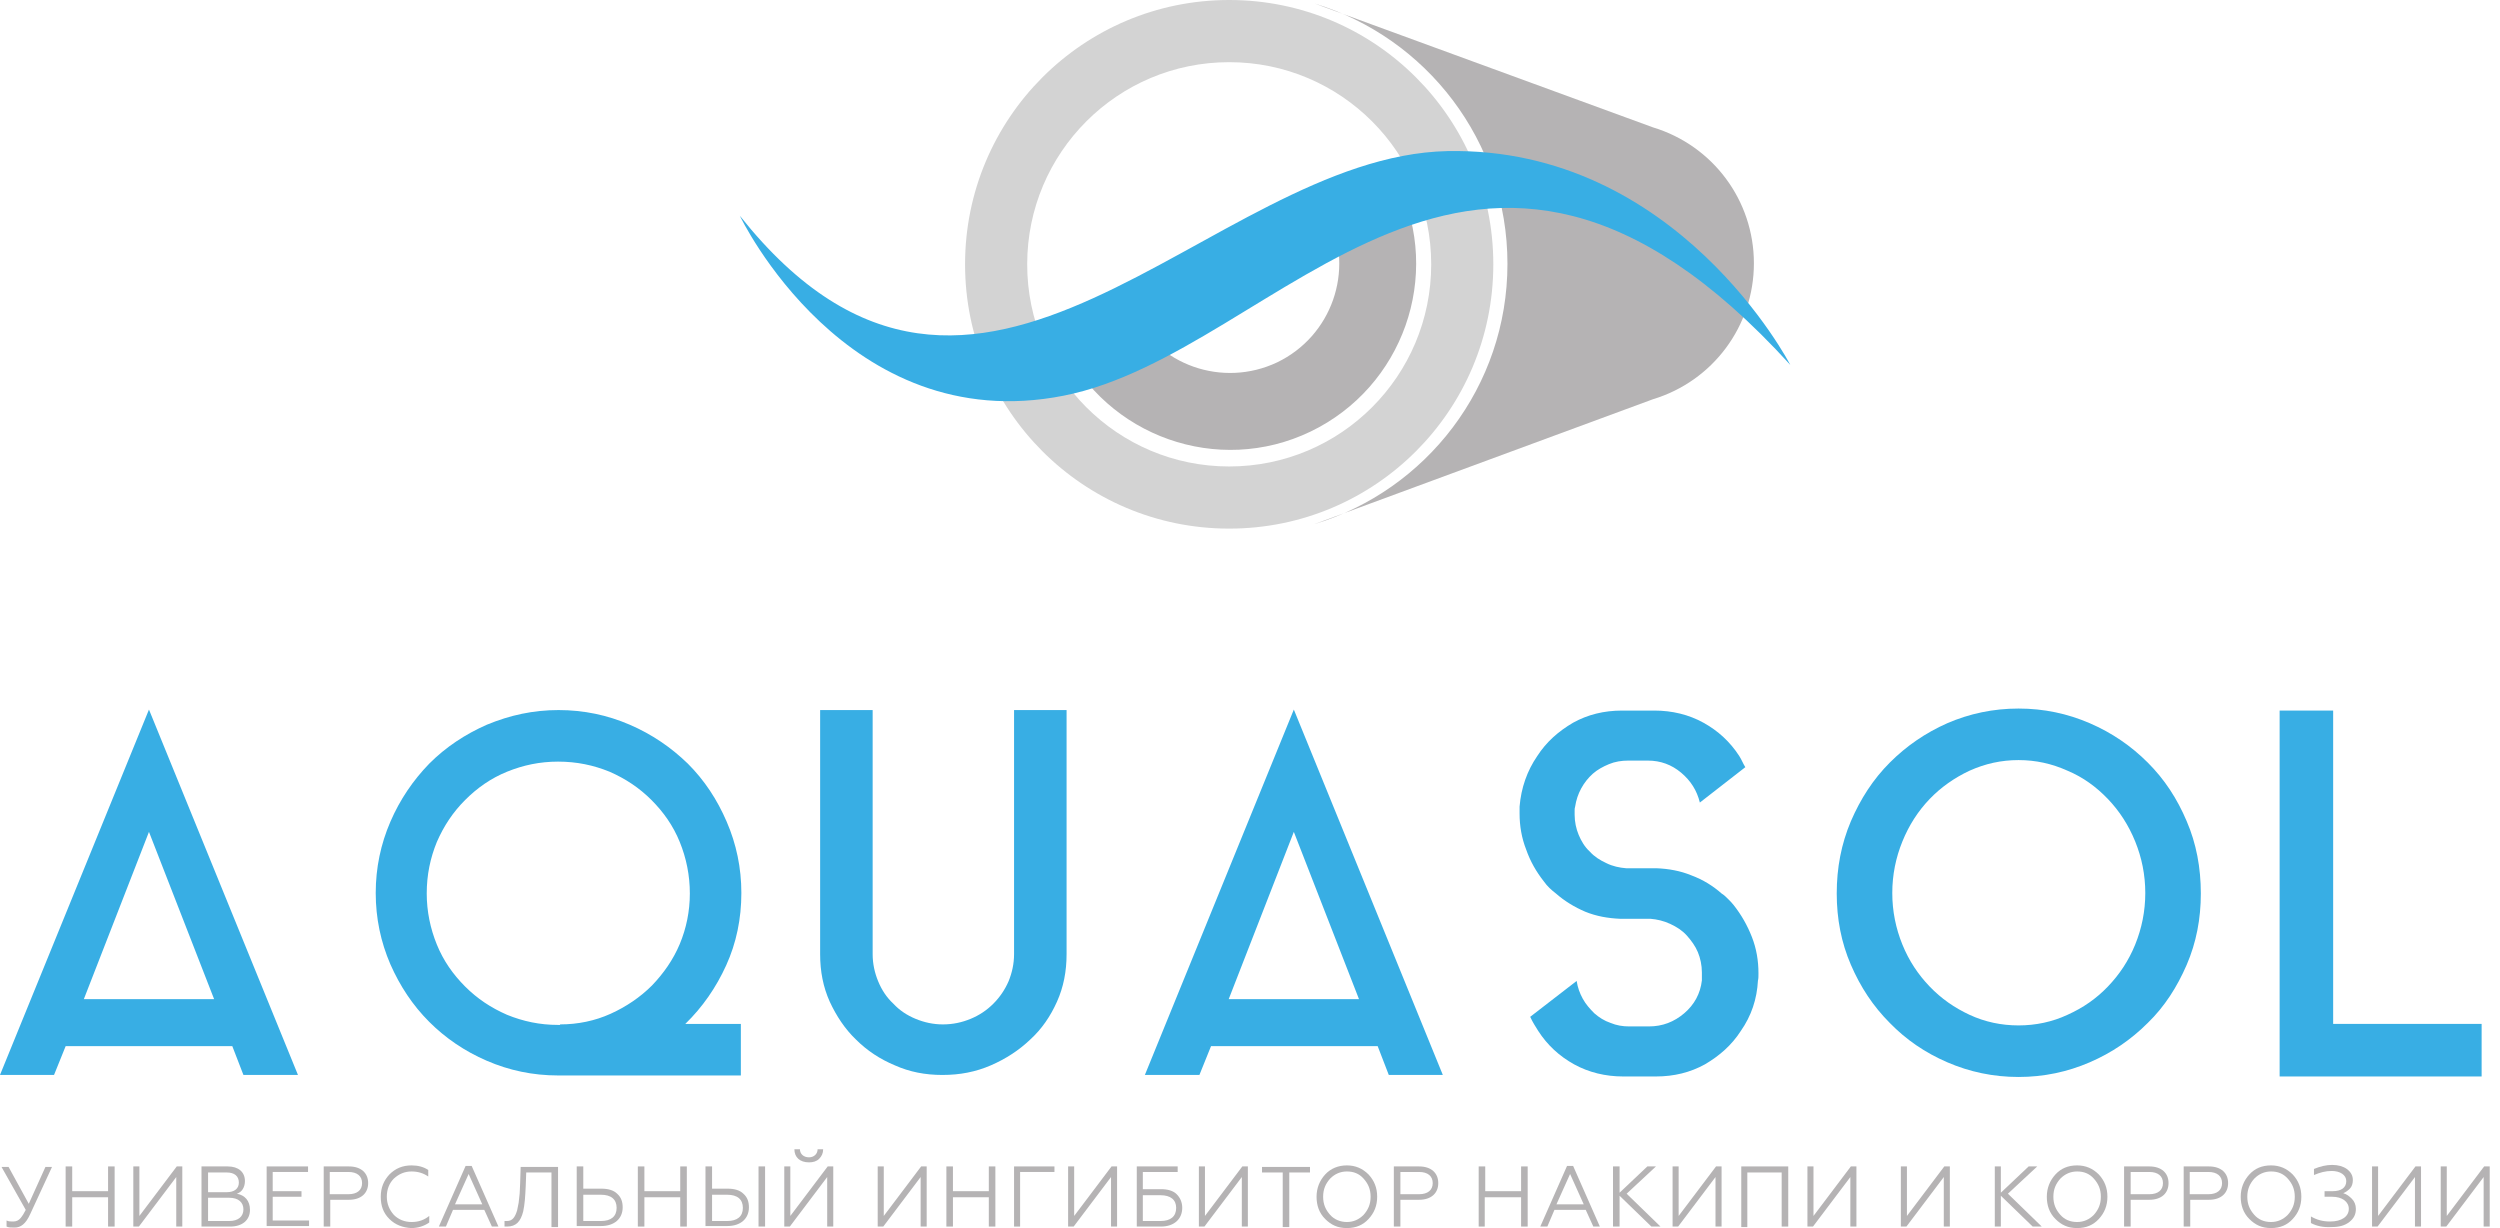 <svg width="114" height="56" viewBox="0 0 114 56" fill="none" xmlns="http://www.w3.org/2000/svg">
<path d="M59.944 0.161C65.033 1.705 68.74 6.43 68.74 12.03C68.74 17.63 65.033 22.354 59.944 23.898L75.373 18.206C78.113 17.376 79.978 14.864 79.978 12.007C79.978 9.149 78.113 6.637 75.373 5.807L59.944 0.161Z" fill="#B5B3B4"/>
<path d="M51.584 14.173C52.782 16.662 55.752 17.699 58.239 16.523C60.726 15.325 61.763 12.352 60.588 9.863L63.743 8.365C65.77 12.583 63.973 17.653 59.759 19.681C55.545 21.709 50.479 19.911 48.452 15.694L51.584 14.173Z" fill="#B5B3B4"/>
<path d="M56.051 0C49.396 0 44.007 5.393 44.007 12.053C44.007 18.713 49.396 24.105 56.051 24.105C62.707 24.105 68.095 18.713 68.095 12.053C68.095 5.393 62.707 0 56.051 0ZM56.051 21.271C50.962 21.271 46.84 17.146 46.84 12.053C46.84 6.96 50.962 2.835 56.051 2.835C61.141 2.835 65.263 6.96 65.263 12.053C65.263 17.146 61.141 21.271 56.051 21.271Z" fill="#D3D3D3"/>
<path d="M48.498 18.044C38.573 20.003 33.737 9.84 33.737 9.84C44.63 23.552 55.085 7.121 66 6.89C76.501 6.683 81.637 16.639 81.637 16.639C67.129 0.691 58.447 16.086 48.498 18.044Z" fill="#38AEE4"/>
<path d="M0 49.017L6.793 32.356L13.587 49.017H11.1L10.593 47.704H2.994L2.464 49.017H0ZM3.823 45.561H9.764L6.793 37.933L3.823 45.561Z" fill="#38AEE4"/>
<path d="M25.47 32.379C26.621 32.379 27.703 32.609 28.717 33.047C29.73 33.485 30.605 34.084 31.365 34.822C32.125 35.582 32.701 36.458 33.138 37.472C33.576 38.486 33.806 39.569 33.806 40.721C33.806 41.897 33.576 43.003 33.115 44.017C32.655 45.031 32.033 45.929 31.25 46.69H33.783V49.041H25.47H25.447C24.295 49.041 23.213 48.81 22.2 48.372C21.186 47.934 20.311 47.335 19.574 46.598C18.814 45.837 18.239 44.962 17.801 43.971C17.364 42.957 17.133 41.873 17.133 40.721C17.133 39.569 17.364 38.486 17.801 37.472C18.239 36.458 18.837 35.582 19.574 34.822C20.334 34.061 21.209 33.485 22.2 33.047C23.259 32.609 24.318 32.379 25.47 32.379ZM25.539 46.713C26.345 46.713 27.128 46.552 27.842 46.229C28.555 45.907 29.2 45.469 29.73 44.938C30.26 44.386 30.697 43.763 30.997 43.049C31.296 42.334 31.457 41.551 31.457 40.744C31.457 39.915 31.296 39.131 30.997 38.394C30.697 37.656 30.26 37.034 29.707 36.481C29.154 35.928 28.532 35.513 27.796 35.19C27.059 34.891 26.299 34.73 25.447 34.73C24.618 34.73 23.858 34.891 23.121 35.19C22.384 35.49 21.762 35.928 21.209 36.481C20.657 37.034 20.242 37.656 19.92 38.394C19.62 39.131 19.459 39.892 19.459 40.744C19.459 41.551 19.62 42.334 19.92 43.072C20.219 43.809 20.657 44.431 21.209 44.985C21.762 45.538 22.384 45.953 23.121 46.275C23.858 46.575 24.618 46.736 25.447 46.736H25.539V46.713Z" fill="#38AEE4"/>
<path d="M46.241 32.379H48.636V43.51C48.636 44.293 48.498 45.008 48.199 45.676C47.899 46.344 47.508 46.92 46.978 47.404C46.472 47.888 45.873 48.28 45.182 48.58C44.491 48.879 43.777 49.018 42.971 49.018C42.188 49.018 41.474 48.879 40.806 48.58C40.139 48.303 39.54 47.911 39.033 47.404C38.527 46.92 38.135 46.321 37.836 45.676C37.536 45.008 37.398 44.293 37.398 43.51V32.379H39.793V43.51C39.793 43.948 39.885 44.362 40.047 44.754C40.208 45.146 40.438 45.492 40.737 45.768C41.014 46.068 41.359 46.298 41.751 46.459C42.142 46.621 42.557 46.713 42.994 46.713C43.455 46.713 43.869 46.621 44.261 46.459C44.652 46.298 44.998 46.068 45.297 45.768C45.596 45.469 45.827 45.123 45.988 44.754C46.149 44.362 46.241 43.948 46.241 43.51V32.379Z" fill="#38AEE4"/>
<path d="M52.206 49.018L58.999 32.356L65.793 49.018H63.329L62.822 47.704H55.223L54.693 49.018H52.206ZM56.029 45.561H61.97L58.999 37.933L56.029 45.561Z" fill="#38AEE4"/>
<path d="M78.505 40.744C78.62 40.813 78.712 40.906 78.804 40.998C78.896 41.09 78.988 41.182 79.057 41.274C79.403 41.712 79.679 42.196 79.886 42.726C80.094 43.256 80.186 43.809 80.186 44.385C80.186 44.524 80.186 44.639 80.163 44.708C80.117 45.561 79.863 46.321 79.38 47.013C78.965 47.658 78.412 48.142 77.745 48.534C77.077 48.902 76.34 49.087 75.511 49.087H74.014C73.208 49.087 72.448 48.902 71.78 48.534C71.112 48.165 70.56 47.658 70.145 47.013C70.03 46.828 69.892 46.621 69.777 46.367L71.895 44.731C71.942 45.031 72.034 45.284 72.172 45.538C72.31 45.791 72.494 45.999 72.701 46.206C72.909 46.39 73.162 46.552 73.438 46.644C73.715 46.759 73.991 46.805 74.29 46.805H75.189C75.81 46.805 76.34 46.598 76.8 46.206C77.261 45.814 77.537 45.307 77.606 44.708C77.606 44.639 77.606 44.593 77.606 44.524C77.606 44.455 77.606 44.408 77.606 44.339C77.606 44.017 77.537 43.694 77.422 43.417C77.307 43.141 77.123 42.888 76.916 42.657C76.708 42.427 76.455 42.265 76.156 42.127C75.856 41.989 75.557 41.92 75.258 41.897H73.968H73.876C73.323 41.873 72.794 41.781 72.287 41.574C71.803 41.367 71.343 41.09 70.951 40.744C70.744 40.583 70.56 40.422 70.399 40.191C70.053 39.753 69.777 39.269 69.593 38.739C69.385 38.209 69.293 37.656 69.293 37.103V36.781C69.362 35.928 69.639 35.144 70.099 34.476C70.514 33.831 71.066 33.347 71.734 32.955C72.402 32.586 73.139 32.402 73.968 32.402H75.442C76.248 32.402 77.008 32.586 77.676 32.955C78.344 33.324 78.896 33.831 79.311 34.476C79.357 34.545 79.403 34.637 79.449 34.729C79.495 34.822 79.541 34.914 79.587 34.983L77.514 36.596C77.376 36.043 77.1 35.605 76.662 35.236C76.225 34.868 75.718 34.683 75.142 34.683H74.244C73.945 34.683 73.646 34.729 73.369 34.845C73.093 34.96 72.84 35.098 72.632 35.282C72.425 35.467 72.241 35.697 72.103 35.951C71.965 36.204 71.872 36.481 71.826 36.781C71.803 36.85 71.803 36.896 71.803 36.965C71.803 37.034 71.803 37.08 71.803 37.149C71.803 37.472 71.872 37.794 71.988 38.071C72.103 38.347 72.264 38.624 72.494 38.831C72.701 39.062 72.955 39.223 73.254 39.361C73.531 39.5 73.853 39.569 74.152 39.592H75.442H75.534C76.087 39.615 76.616 39.707 77.123 39.915C77.676 40.122 78.113 40.399 78.505 40.744Z" fill="#38AEE4"/>
<path d="M92.045 32.31C93.197 32.31 94.279 32.54 95.292 32.978C96.305 33.416 97.18 34.015 97.94 34.776C98.7 35.536 99.276 36.412 99.714 37.449C100.151 38.463 100.358 39.569 100.358 40.744C100.358 41.897 100.151 42.98 99.714 43.994C99.276 45.008 98.7 45.907 97.94 46.644C97.18 47.404 96.305 48.004 95.292 48.441C94.279 48.879 93.197 49.11 92.045 49.11C90.894 49.11 89.811 48.879 88.798 48.441C87.785 48.004 86.91 47.404 86.173 46.644C85.413 45.883 84.837 45.008 84.4 43.994C83.962 42.98 83.755 41.897 83.755 40.744C83.755 39.569 83.962 38.486 84.4 37.449C84.837 36.435 85.413 35.536 86.173 34.776C86.933 34.015 87.808 33.416 88.798 32.978C89.811 32.54 90.894 32.31 92.045 32.31ZM92.045 46.759C92.828 46.759 93.588 46.598 94.279 46.275C94.993 45.953 95.591 45.538 96.121 44.985C96.651 44.432 97.065 43.809 97.365 43.072C97.664 42.334 97.825 41.551 97.825 40.721C97.825 39.892 97.664 39.108 97.365 38.371C97.065 37.633 96.651 36.988 96.121 36.435C95.591 35.882 94.993 35.444 94.279 35.144C93.565 34.822 92.828 34.66 92.045 34.66C91.262 34.66 90.525 34.822 89.811 35.144C89.121 35.467 88.499 35.905 87.992 36.435C87.462 36.988 87.048 37.633 86.749 38.371C86.449 39.108 86.288 39.892 86.288 40.721C86.288 41.551 86.449 42.334 86.749 43.072C87.048 43.809 87.462 44.432 87.992 44.985C88.522 45.538 89.121 45.953 89.811 46.275C90.502 46.598 91.262 46.759 92.045 46.759Z" fill="#38AEE4"/>
<path d="M106.369 46.69H113.162V49.087H103.951V32.402H106.392V46.69H106.369Z" fill="#38AEE4"/>
<path d="M0.299 55.931V55.654C0.391 55.701 0.483 55.701 0.598 55.701C0.737 55.701 0.852 55.654 0.944 55.539C0.99 55.47 1.036 55.424 1.059 55.378C1.082 55.332 1.128 55.263 1.174 55.171L0.069 53.212H0.391L1.312 54.894L2.072 53.212H2.372L1.381 55.355C1.174 55.816 0.944 55.977 0.667 55.977C0.506 55.977 0.391 55.977 0.299 55.931Z" fill="#B5B3B4"/>
<path d="M2.993 55.931V53.189H3.293V54.318H4.928V53.189H5.227V55.931H4.928V54.595H3.293V55.931H2.993Z" fill="#B5B3B4"/>
<path d="M6.079 55.931V53.189H6.356V55.447L8.06 53.189H8.313V55.931H8.037V53.673L6.333 55.931H6.079Z" fill="#B5B3B4"/>
<path d="M9.188 55.931V53.189H10.386C10.869 53.189 11.169 53.442 11.169 53.857C11.169 54.134 11.031 54.364 10.8 54.433C11.169 54.502 11.399 54.756 11.399 55.171C11.399 55.632 11.054 55.931 10.501 55.931H9.188ZM9.488 54.364H10.34C10.685 54.364 10.892 54.203 10.892 53.926C10.892 53.627 10.685 53.465 10.34 53.465H9.488V54.364ZM9.488 55.678H10.455C10.869 55.678 11.1 55.47 11.1 55.148C11.1 54.825 10.869 54.618 10.455 54.618H9.488V55.678Z" fill="#B5B3B4"/>
<path d="M12.159 55.931V53.189H14.047V53.442H12.435V54.318H13.748V54.572H12.435V55.655H14.093V55.908H12.159V55.931Z" fill="#B5B3B4"/>
<path d="M14.761 55.931V53.189H15.912C16.465 53.189 16.788 53.489 16.788 53.949C16.788 54.41 16.465 54.71 15.912 54.71H15.06V55.931H14.761ZM15.06 54.456H15.889C16.281 54.456 16.511 54.272 16.511 53.949C16.511 53.627 16.281 53.442 15.889 53.442H15.037V54.456H15.06Z" fill="#B5B3B4"/>
<path d="M17.755 55.585C17.478 55.309 17.363 54.986 17.363 54.571C17.363 54.156 17.501 53.834 17.755 53.557C18.031 53.281 18.353 53.142 18.768 53.142C19.067 53.142 19.32 53.212 19.528 53.35V53.649C19.297 53.488 19.044 53.419 18.768 53.419C18.445 53.419 18.192 53.534 17.962 53.742C17.755 53.949 17.639 54.225 17.639 54.571C17.639 54.894 17.755 55.17 17.962 55.401C18.169 55.608 18.445 55.724 18.768 55.724C19.09 55.724 19.343 55.631 19.574 55.447V55.746C19.343 55.908 19.067 56 18.745 56C18.376 55.977 18.031 55.862 17.755 55.585Z" fill="#B5B3B4"/>
<path d="M20.012 55.931L21.232 53.166H21.508L22.729 55.931H22.43L22.084 55.171H20.656L20.334 55.931H20.012ZM20.748 54.917H21.992L21.37 53.534L20.748 54.917Z" fill="#B5B3B4"/>
<path d="M23.006 55.678C23.029 55.678 23.075 55.678 23.121 55.678C23.374 55.678 23.489 55.493 23.581 55.194C23.604 55.101 23.627 54.986 23.65 54.848C23.673 54.71 23.673 54.571 23.696 54.433C23.696 54.295 23.719 54.133 23.719 53.949L23.742 53.212H25.447V55.954H25.147V53.465H23.996L23.973 54.087C23.95 54.594 23.927 54.917 23.858 55.24C23.742 55.701 23.535 55.931 23.121 55.931C23.075 55.931 23.029 55.931 23.006 55.931V55.678Z" fill="#B5B3B4"/>
<path d="M26.298 55.931V53.189H26.598V54.203H27.427C27.726 54.203 27.98 54.272 28.141 54.433C28.325 54.595 28.394 54.802 28.394 55.056C28.394 55.563 28.026 55.908 27.404 55.908H26.298V55.931ZM26.598 55.678H27.404C27.864 55.678 28.118 55.47 28.118 55.079C28.118 54.687 27.864 54.48 27.404 54.48H26.598V55.678Z" fill="#B5B3B4"/>
<path d="M29.085 55.931V53.189H29.384V54.318H31.019V53.189H31.319V55.931H31.019V54.595H29.384V55.931H29.085Z" fill="#B5B3B4"/>
<path d="M32.17 55.931V53.189H32.47V54.203H33.184C33.483 54.203 33.736 54.272 33.898 54.433C34.082 54.595 34.151 54.802 34.151 55.056C34.151 55.563 33.782 55.908 33.161 55.908H32.17V55.931ZM32.47 55.678H33.161C33.621 55.678 33.875 55.47 33.875 55.079C33.875 54.687 33.621 54.48 33.161 54.48H32.47V55.678ZM34.589 55.931V53.189H34.888V55.931H34.589Z" fill="#B5B3B4"/>
<path d="M35.763 55.931V53.189H36.039V55.447L37.743 53.189H37.997V55.931H37.72V53.673L36.016 55.931H35.763ZM36.224 52.405H36.477C36.477 52.613 36.638 52.774 36.891 52.774C37.122 52.774 37.283 52.613 37.283 52.405H37.536C37.536 52.59 37.467 52.728 37.352 52.843C37.237 52.958 37.075 53.004 36.891 53.004C36.477 53.004 36.224 52.774 36.224 52.405Z" fill="#B5B3B4"/>
<path d="M40.023 55.931V53.189H40.3V55.447L42.004 53.189H42.257V55.931H41.981V53.673L40.277 55.931H40.023Z" fill="#B5B3B4"/>
<path d="M43.155 55.931V53.189H43.454V54.318H45.09V53.189H45.389V55.931H45.09V54.595H43.454V55.931H43.155Z" fill="#B5B3B4"/>
<path d="M46.241 55.931V53.189H48.083V53.442H46.517V55.931H46.241Z" fill="#B5B3B4"/>
<path d="M48.706 55.931V53.189H48.982V55.447L50.686 53.189H50.939V55.931H50.663V53.673L48.959 55.931H48.706Z" fill="#B5B3B4"/>
<path d="M51.837 55.931V53.189H53.702V53.442H52.113V54.226H52.942C53.242 54.226 53.495 54.295 53.656 54.456C53.818 54.618 53.91 54.825 53.91 55.079C53.91 55.586 53.541 55.931 52.942 55.931H51.837ZM52.113 55.678H52.919C53.38 55.678 53.633 55.47 53.633 55.079C53.633 54.71 53.38 54.502 52.919 54.502H52.113V55.678Z" fill="#B5B3B4"/>
<path d="M54.669 55.931V53.189H54.946V55.447L56.65 53.189H56.903V55.931H56.627V53.673L54.922 55.931H54.669Z" fill="#B5B3B4"/>
<path d="M58.492 55.931V53.465H57.548V53.212H59.736V53.465H58.791V55.954H58.492V55.931Z" fill="#B5B3B4"/>
<path d="M61.417 53.142C61.809 53.142 62.131 53.281 62.407 53.557C62.661 53.834 62.799 54.156 62.799 54.571C62.799 54.986 62.661 55.309 62.407 55.585C62.154 55.862 61.832 56 61.417 56C61.003 56 60.703 55.862 60.427 55.585C60.151 55.309 60.035 54.963 60.035 54.571C60.035 54.179 60.174 53.834 60.427 53.557C60.68 53.281 61.026 53.142 61.417 53.142ZM61.417 55.724C61.717 55.724 61.97 55.608 62.177 55.401C62.384 55.17 62.5 54.917 62.5 54.571C62.5 54.225 62.384 53.972 62.177 53.742C61.97 53.511 61.717 53.419 61.417 53.419C61.118 53.419 60.864 53.534 60.657 53.742C60.45 53.972 60.335 54.225 60.335 54.571C60.335 54.917 60.45 55.17 60.657 55.401C60.842 55.608 61.118 55.724 61.417 55.724Z" fill="#B5B3B4"/>
<path d="M63.559 55.931V53.189H64.71C65.263 53.189 65.585 53.489 65.585 53.949C65.585 54.41 65.263 54.71 64.71 54.71H63.858V55.931H63.559ZM63.858 54.456H64.71C65.102 54.456 65.332 54.272 65.332 53.949C65.332 53.627 65.102 53.442 64.71 53.442H63.858V54.456Z" fill="#B5B3B4"/>
<path d="M67.428 55.931V53.189H67.727V54.318H69.362V53.189H69.662V55.931H69.362V54.595H67.704V55.931H67.428Z" fill="#B5B3B4"/>
<path d="M70.237 55.931L71.457 53.166H71.734L72.954 55.931H72.655L72.31 55.171H70.882L70.559 55.931H70.237ZM70.974 54.917H72.218L71.596 53.534L70.974 54.917Z" fill="#B5B3B4"/>
<path d="M73.853 53.189V54.387L75.119 53.189H75.511L74.175 54.433L75.718 55.931H75.303L73.853 54.526V55.931H73.553V53.189H73.853Z" fill="#B5B3B4"/>
<path d="M76.27 55.931V53.189H76.546V55.447L78.251 53.189H78.504V55.931H78.227V53.673L76.523 55.931H76.27Z" fill="#B5B3B4"/>
<path d="M79.402 55.931V53.189H81.544V55.931H81.244V53.465H79.678V55.954H79.402V55.931Z" fill="#B5B3B4"/>
<path d="M82.419 55.931V53.189H82.695V55.447L84.399 53.189H84.653V55.931H84.376V53.673L82.672 55.931H82.419Z" fill="#B5B3B4"/>
<path d="M86.679 55.931V53.189H86.956V55.447L88.66 53.189H88.913V55.931H88.637V53.673L86.933 55.931H86.679Z" fill="#B5B3B4"/>
<path d="M91.239 53.189V54.387L92.506 53.189H92.897L91.561 54.433L93.104 55.931H92.69L91.239 54.526V55.931H90.963V53.189H91.239Z" fill="#B5B3B4"/>
<path d="M94.716 53.142C95.108 53.142 95.43 53.281 95.707 53.557C95.96 53.834 96.098 54.156 96.098 54.571C96.098 54.986 95.96 55.309 95.707 55.585C95.453 55.862 95.131 56 94.716 56C94.302 56 94.002 55.862 93.726 55.585C93.45 55.309 93.335 54.963 93.335 54.571C93.335 54.179 93.473 53.834 93.726 53.557C93.979 53.281 94.302 53.142 94.716 53.142ZM94.716 55.724C95.016 55.724 95.269 55.608 95.476 55.401C95.683 55.17 95.799 54.917 95.799 54.571C95.799 54.225 95.683 53.972 95.476 53.742C95.269 53.511 95.016 53.419 94.716 53.419C94.417 53.419 94.164 53.534 93.956 53.742C93.749 53.972 93.634 54.225 93.634 54.571C93.634 54.917 93.749 55.17 93.956 55.401C94.141 55.608 94.394 55.724 94.716 55.724Z" fill="#B5B3B4"/>
<path d="M96.858 55.931V53.189H98.01C98.562 53.189 98.885 53.489 98.885 53.949C98.885 54.41 98.562 54.71 98.01 54.71H97.158V55.931H96.858ZM97.158 54.456H98.01C98.401 54.456 98.631 54.272 98.631 53.949C98.631 53.627 98.401 53.442 98.01 53.442H97.158V54.456Z" fill="#B5B3B4"/>
<path d="M99.576 55.931V53.189H100.727C101.28 53.189 101.602 53.489 101.602 53.949C101.602 54.41 101.28 54.71 100.727 54.71H99.875V55.931H99.576ZM99.852 54.456H100.704C101.095 54.456 101.326 54.272 101.326 53.949C101.326 53.627 101.095 53.442 100.704 53.442H99.852V54.456Z" fill="#B5B3B4"/>
<path d="M103.559 53.142C103.951 53.142 104.273 53.281 104.549 53.557C104.803 53.834 104.941 54.156 104.941 54.571C104.941 54.986 104.803 55.309 104.549 55.585C104.296 55.862 103.974 56 103.559 56C103.145 56 102.845 55.862 102.569 55.585C102.293 55.309 102.177 54.963 102.177 54.571C102.177 54.179 102.316 53.834 102.569 53.557C102.822 53.281 103.145 53.142 103.559 53.142ZM103.559 55.724C103.859 55.724 104.112 55.608 104.319 55.401C104.526 55.17 104.642 54.917 104.642 54.571C104.642 54.225 104.526 53.972 104.319 53.742C104.112 53.511 103.859 53.419 103.559 53.419C103.26 53.419 103.006 53.534 102.799 53.742C102.592 53.972 102.477 54.225 102.477 54.571C102.477 54.917 102.592 55.17 102.799 55.401C102.983 55.608 103.237 55.724 103.559 55.724Z" fill="#B5B3B4"/>
<path d="M105.378 55.77V55.47C105.655 55.632 105.931 55.701 106.253 55.701C106.783 55.701 107.106 55.47 107.106 55.125C107.106 54.802 106.806 54.572 106.346 54.572H106V54.318H106.369C106.76 54.318 106.99 54.157 106.99 53.857C106.99 53.581 106.714 53.396 106.323 53.396C106.046 53.396 105.793 53.465 105.517 53.581V53.304C105.793 53.189 106.069 53.12 106.346 53.12C106.622 53.12 106.852 53.189 107.013 53.304C107.198 53.442 107.29 53.604 107.29 53.811C107.29 53.972 107.244 54.111 107.152 54.203C107.059 54.295 106.967 54.364 106.852 54.41C107.013 54.456 107.129 54.548 107.244 54.664C107.359 54.779 107.428 54.94 107.428 55.125C107.428 55.378 107.336 55.562 107.129 55.724C106.921 55.885 106.668 55.954 106.323 55.954C105.954 55.977 105.632 55.908 105.378 55.77Z" fill="#B5B3B4"/>
<path d="M108.165 55.931V53.189H108.441V55.447L110.145 53.189H110.399V55.931H110.122V53.673L108.418 55.931H108.165Z" fill="#B5B3B4"/>
<path d="M111.297 55.931V53.189H111.573V55.447L113.277 53.189H113.531V55.931H113.254V53.673L111.55 55.931H111.297Z" fill="#B5B3B4"/>
</svg>
